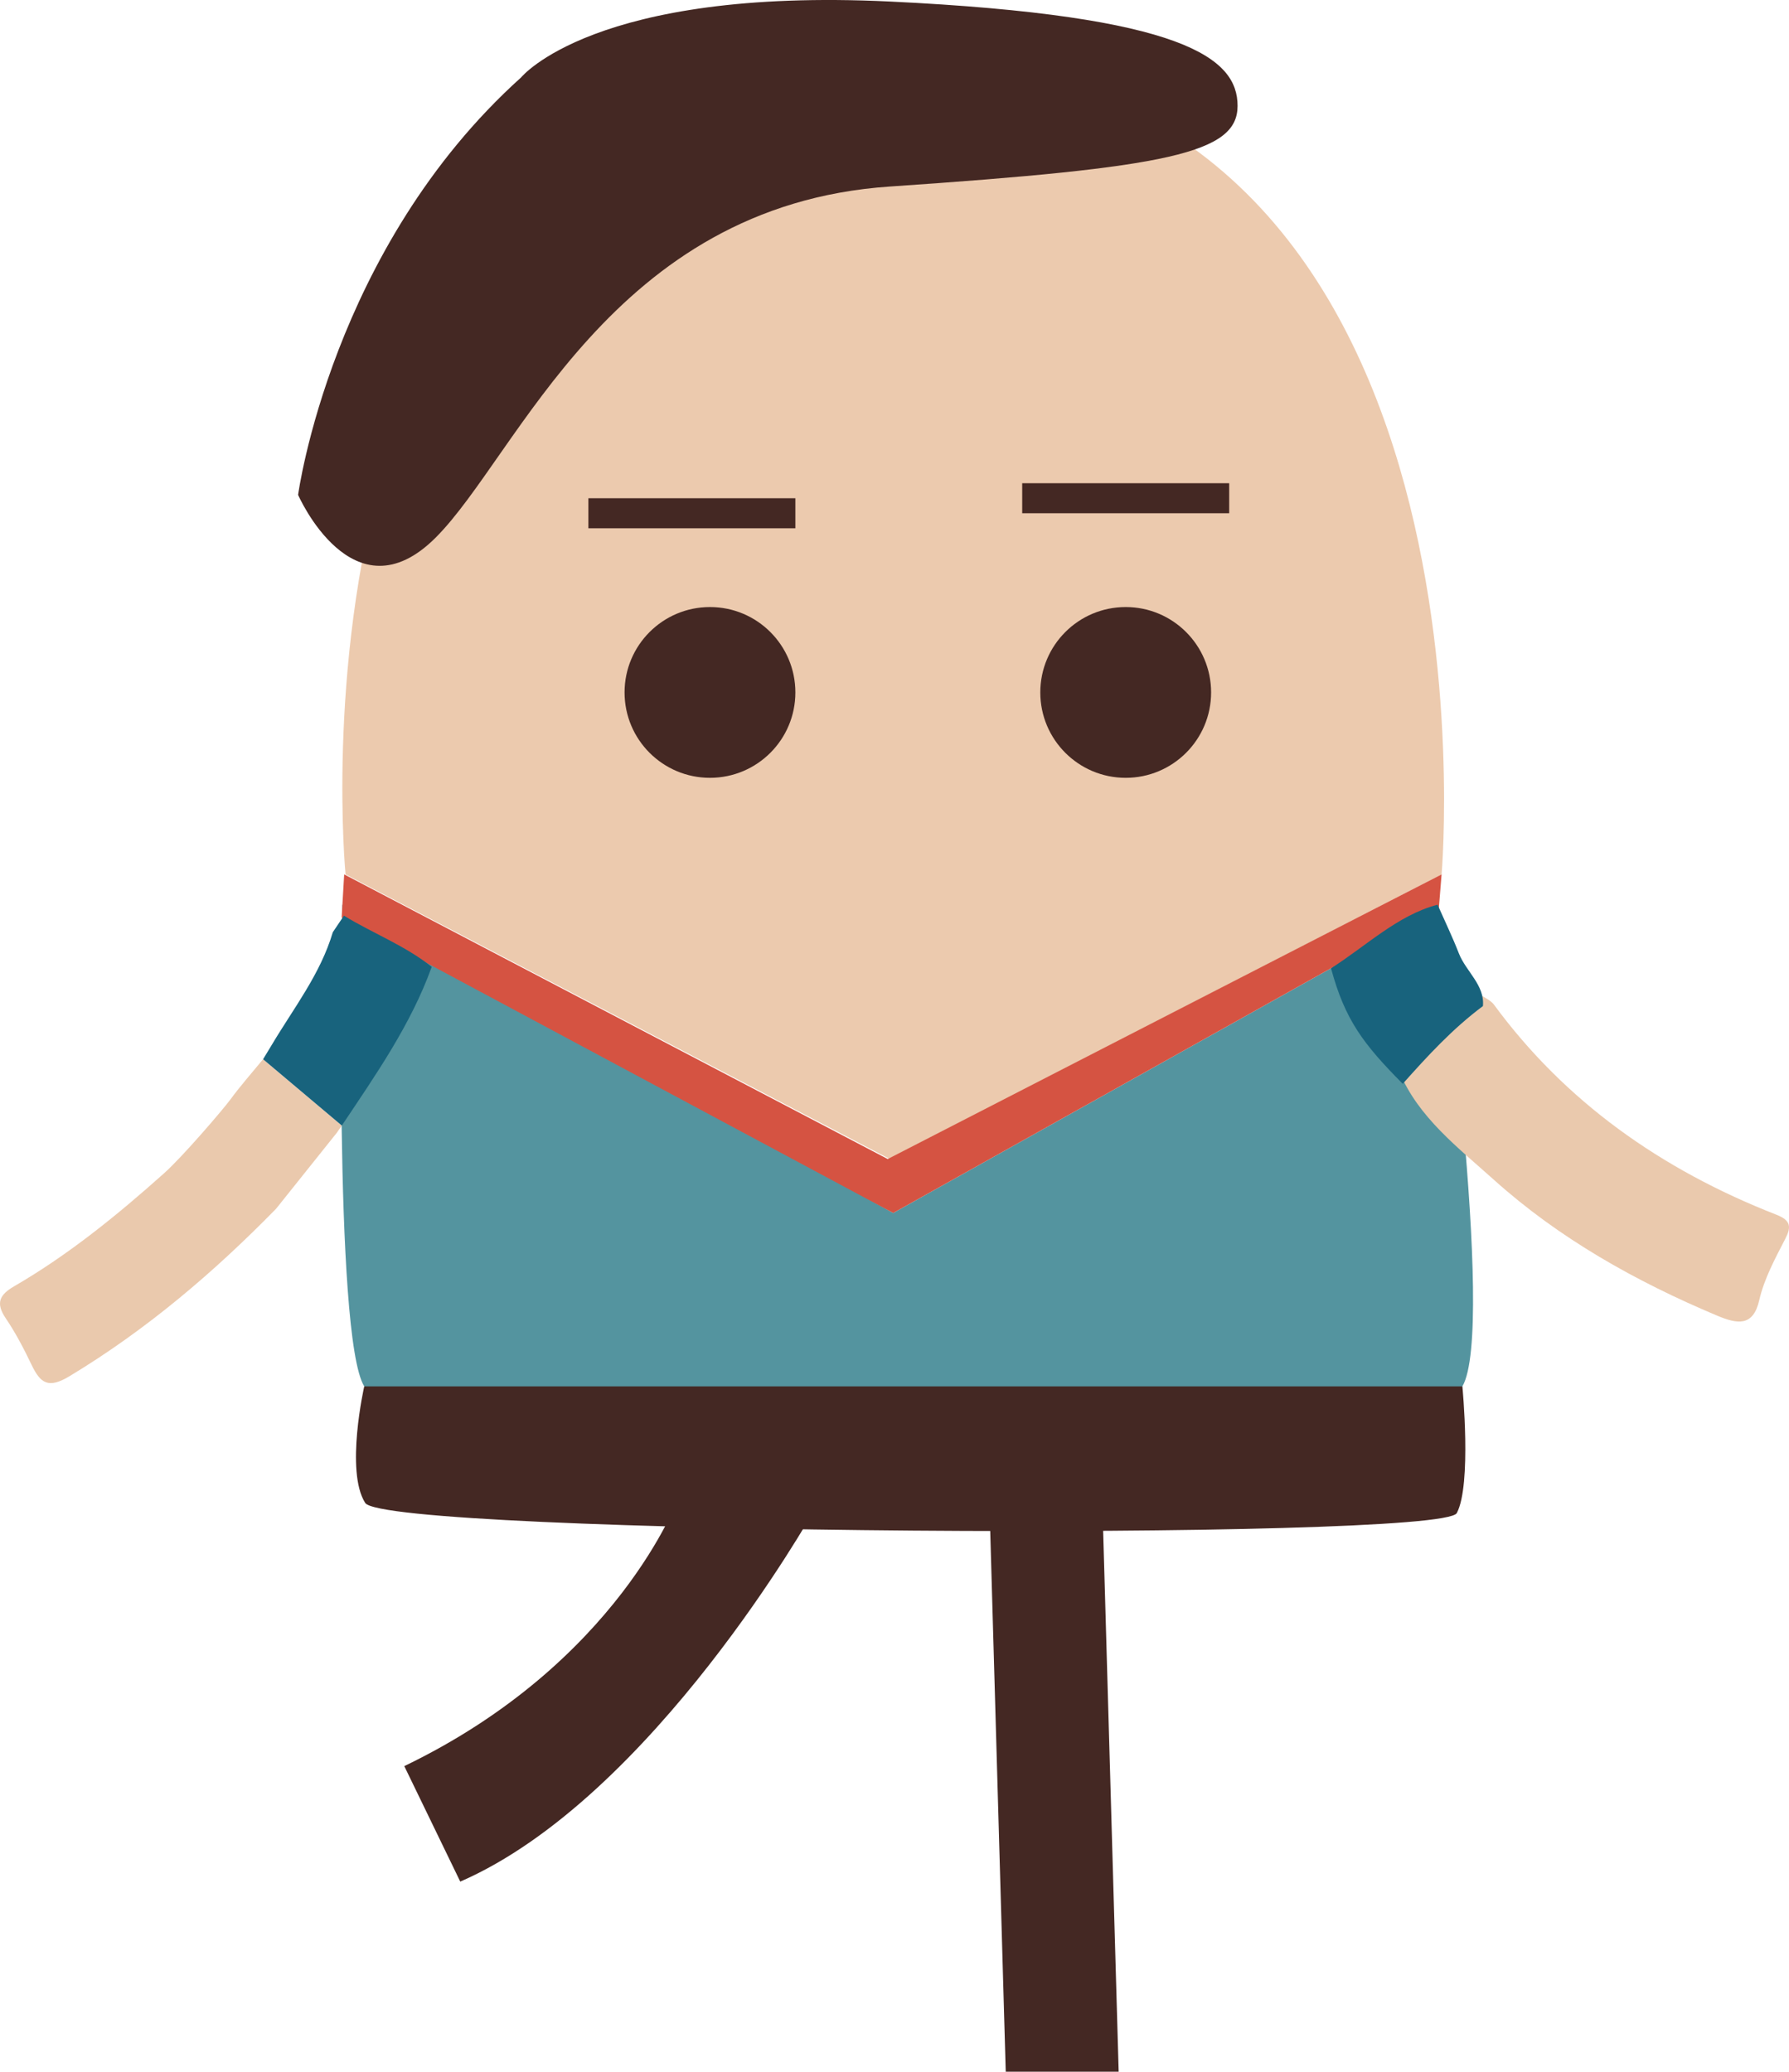 <?xml version="1.0" encoding="iso-8859-1"?>
<!-- Generator: Adobe Illustrator 19.0.0, SVG Export Plug-In . SVG Version: 6.00 Build 0)  -->
<svg version="1.1" id="&#x5716;&#x5C64;_1" xmlns="http://www.w3.org/2000/svg" xmlns:xlink="http://www.w3.org/1999/xlink" x="0px"
	 y="0px" viewBox="0 0 228.074 264.166" style="enable-background:new 0 0 228.074 264.166;" xml:space="preserve">
<path id="XMLID_58_" style="fill:#ECCAAE;" d="M44.053,111.495c0,0-10.039-104.043,69.383-104.043s70.349,104.043,70.349,104.043
	l-70.349,36.294L44.053,111.495z"/>
<circle id="XMLID_57_" style="fill:#442823;" cx="90.512" cy="88.292" r="10.888"/>
<circle id="XMLID_56_" style="fill:#442823;" cx="143.512" cy="88.292" r="10.888"/>
<path id="XMLID_55_" style="fill:#442823;" d="M66.434,9.872c0,0,9.318-11.493,47.002-9.678s44.338,7.259,44.338,13.308
	s-8.829,7.864-44.338,10.283c-35.509,2.42-47.343,34.21-57.89,44.762C44.999,79.1,38.004,63.103,38.004,63.103
	S42.238,31.648,66.434,9.872z"/>
<rect id="XMLID_54_" x="75.012" y="63.532" style="fill:#442823;" width="26.387" height="3.83"/>
<rect id="XMLID_53_" x="130.318" y="61.616" style="fill:#442823;" width="26.387" height="3.83"/>
<path id="XMLID_52_" style="fill:#54949F;" d="M46.436,176.777c9.676,2.512,135.692,7.372,140,0s-3-61-3-61l-69.565,38.889
	L43.644,115.36C43.644,115.36,42.482,170.403,46.436,176.777z"/>
<polygon id="XMLID_51_" style="fill:#D55342;" points="43.878,111.493 113.174,147.788 183.784,111.495 183.436,115.777 
	113.871,154.666 43.557,116.975 "/>
<path id="XMLID_50_" style="fill:#442823;" d="M46.436,176.777c0,0-2.452,10.81,0.122,14.86c2.574,4.05,137.252,4.934,139.167,1.294
	s0.711-16.154,0.711-16.154H46.436z"/>
<path id="XMLID_49_" style="fill:#442823;" d="M58.677,239.925l-7.136-14.727c27.312-13.155,34.951-34.223,34.951-34.223
	l17.217,1.733C103.709,192.708,83.206,229.24,58.677,239.925z"/>
<polygon id="XMLID_48_" style="fill:#442823;" points="142.616,264.166 128.219,264.166 126.119,190.975 140.516,190.975 "/>
<path id="XMLID_47_" style="fill:#EAC9AD;" d="M43.576,143.522c-0.216,0.311-0.432,0.621-0.647,0.931
	c-2.576,3.224-5.153,6.449-7.731,9.674c-7.953,8.131-16.537,15.443-26.329,21.348c-2.693,1.624-3.704,0.932-4.836-1.431
	c-0.976-2.039-2.027-4.068-3.292-5.934c-1.309-1.932-0.84-2.991,1.066-4.097c6.937-4.025,13.117-9.054,19.091-14.391
	c2.429-2.169,7.586-8.213,8.474-9.425c1.301-1.775,2.769-3.427,4.166-5.132C36.884,137.883,40.23,140.703,43.576,143.522z"/>
<path id="XMLID_46_" style="fill:#18637D;" d="M43.846,116.759c3.686,2.251,7.781,3.8,11.194,6.524
	c-2.669,7.399-7.148,13.773-11.463,20.239c-3.346-2.819-6.692-5.639-10.038-8.458c0.385-0.636,0.774-1.269,1.155-1.908
	c2.775-4.656,6.167-8.978,7.733-14.288C42.9,118.165,43.373,117.462,43.846,116.759z"/>
<path id="XMLID_45_" style="fill:#EAC9AD;" d="M178.415,136.693c2.383,5.757,7.49,9.656,12.076,13.777
	c8.242,7.405,17.97,12.897,28.41,17.283c2.568,1.079,4.599,1.45,5.38-1.966c0.624-2.728,2.022-5.31,3.328-7.842
	c0.776-1.504,0.7-2.337-1.137-3.055c-14.768-5.773-26.968-14.475-36.007-26.78c-0.411-0.56-1.208-0.894-1.827-1.331
	C184.754,129.676,181.558,133.161,178.415,136.693z"/>
<path id="XMLID_44_" style="fill:#18637D;" d="M178.832,138.197c3.143-3.531,6.34-7.017,10.223-9.914
	c0.246-2.673-2.174-4.424-3.065-6.71c-0.817-2.097-1.804-4.144-2.716-6.213c-5.04,1.288-9.236,5.363-13.587,8.103
	C171.463,130.026,173.77,133.094,178.832,138.197z"/>
<g id="XMLID_81_">
</g>
<g id="XMLID_82_">
</g>
<g id="XMLID_83_">
</g>
<g id="XMLID_84_">
</g>
<g id="XMLID_85_">
</g>
<g id="XMLID_86_">
</g>
<g id="XMLID_87_">
</g>
<g id="XMLID_88_">
</g>
<g id="XMLID_89_">
</g>
<g id="XMLID_90_">
</g>
<g id="XMLID_91_">
</g>
<g id="XMLID_92_">
</g>
<g id="XMLID_93_">
</g>
<g id="XMLID_94_">
</g>
<g id="XMLID_95_">
</g>
</svg>
